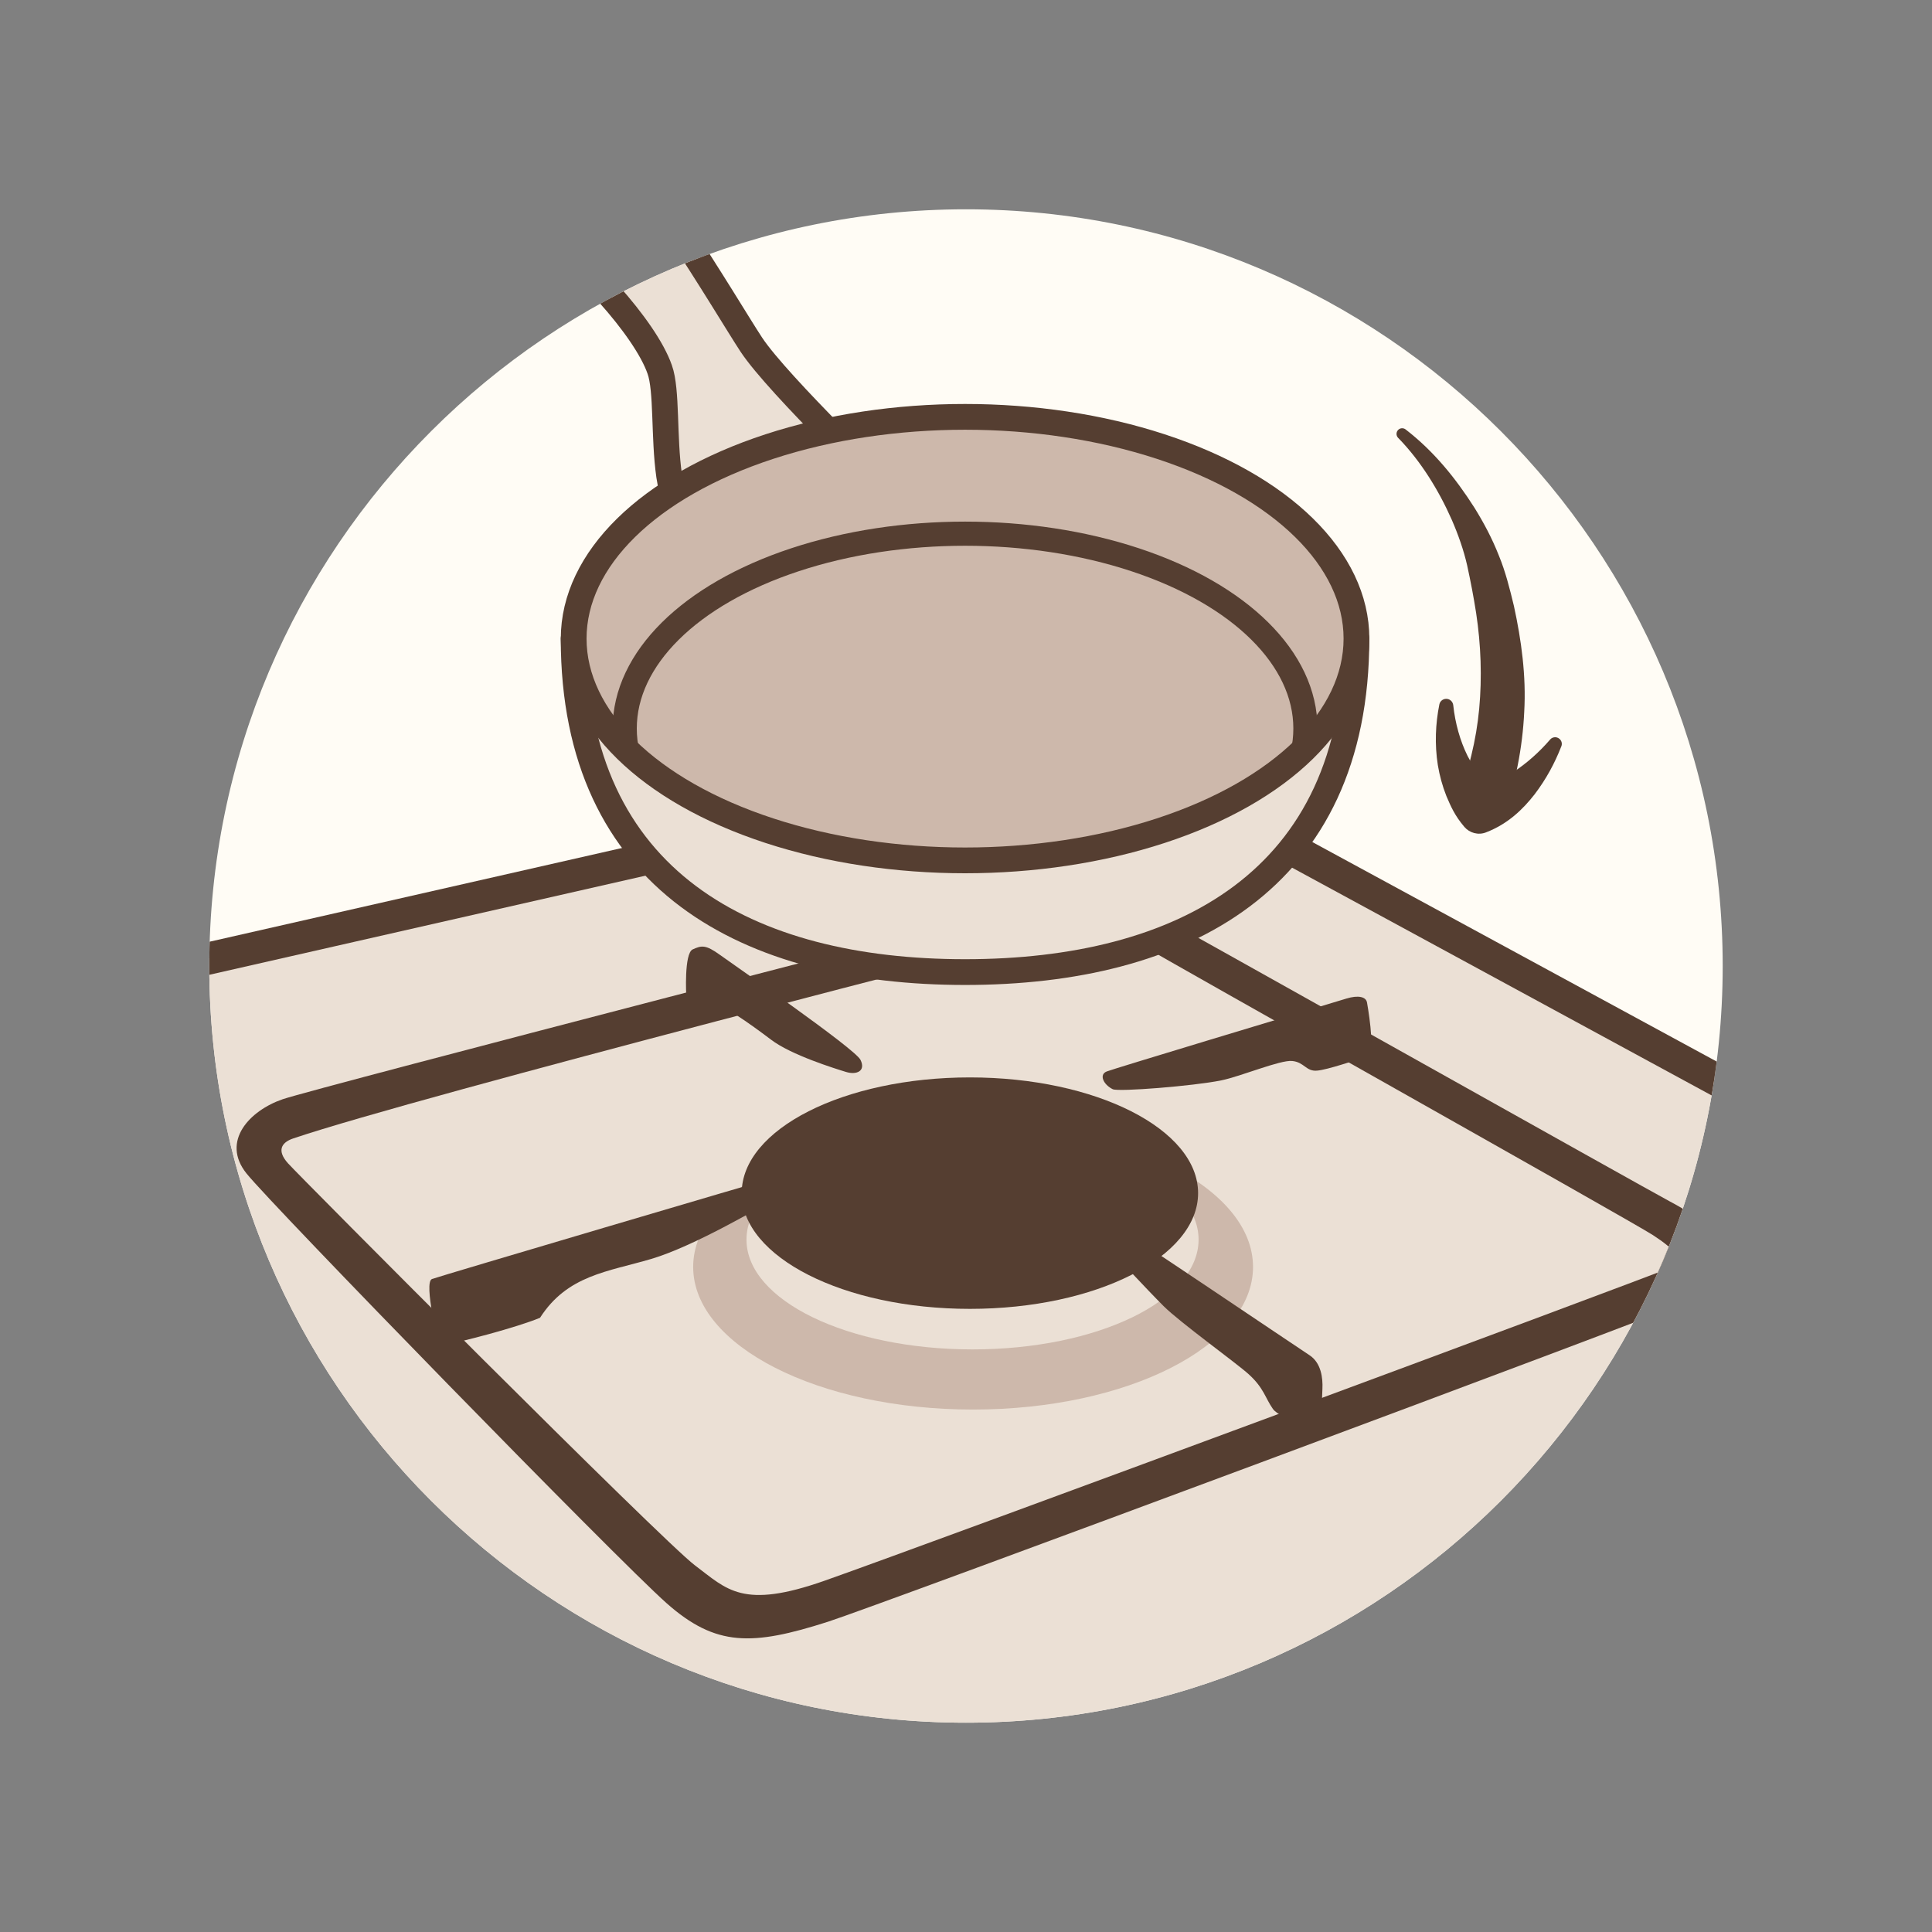 <?xml version="1.0" encoding="utf-8"?>
<!-- Generator: Adobe Illustrator 16.0.0, SVG Export Plug-In . SVG Version: 6.00 Build 0)  -->
<!DOCTYPE svg PUBLIC "-//W3C//DTD SVG 1.1//EN" "http://www.w3.org/Graphics/SVG/1.1/DTD/svg11.dtd">
<svg version="1.1" id="Layer_1" xmlns="http://www.w3.org/2000/svg" xmlns:xlink="http://www.w3.org/1999/xlink" x="0px" y="0px"
	 width="60px" height="60px" viewBox="0 0 60 60" enable-background="new 0 0 60 60" xml:space="preserve">
<rect x="0" y="0" width="60" height="60" fill="#808080" stroke="none"/>
<g>
	<defs>
		<path id="SVGID_53_" d="M29.999,53.5C17.041,53.5,6.5,42.958,6.5,30c0-12.96,10.541-23.5,23.499-23.5
			C42.958,6.5,53.5,17.04,53.5,30C53.5,42.958,42.958,53.5,29.999,53.5z"/>
	</defs>
	<clipPath id="SVGID_2_">
		<use xlink:href="#SVGID_53_"  overflow="visible"/>
	</clipPath>
	<rect x="0.625" y="0.625" clip-path="url(#SVGID_2_)" fill="#FFFCF5" width="58.75" height="58.75"/>
	<polygon clip-path="url(#SVGID_2_)" fill="#EBE0D5" stroke="#553E31" stroke-miterlimit="10" points="34.596,23.375 -3.904,32.125 
		20.846,61.125 69.596,42.375 	"/>
	<g clip-path="url(#SVGID_2_)">
		<path fill="#553E31" d="M25.712,50.365c1.472-0.47,25.343-9.355,26.897-10.018c2.618-1.112,0-2.641-0.739-3.029
			c-0.625-0.33-15.933-8.921-16.704-9.33c-0.851-0.451-1.776-0.287-2.616-0.076c-0.838,0.215-22.74,5.874-23.769,6.225
			c-1.025,0.35-1.926,1.302-1.127,2.304c0.801,1.002,11.522,11.997,13.05,13.35C22.231,51.142,23.356,51.119,25.712,50.365z"/>
		<path fill="#EBE0D5" d="M51.833,39.384c-0.962,0.403-22.726,8.471-26.221,9.705c-2.556,0.901-3.031,0.275-4.032-0.477
			c-1.002-0.751-12.3-12.105-12.64-12.489c-0.341-0.382-0.215-0.639,0.167-0.768c3.917-1.323,23.129-6.23,23.768-6.391
			c1.29-0.388,1.61-0.201,2.691,0.451c0.852,0.514,15.084,8.498,15.767,8.942C52.013,38.801,52.371,39.16,51.833,39.384z"/>
		<path fill="#CDB8AB" d="M38.914,39.346c0,2.445-3.892,4.429-8.696,4.429c-4.799,0-8.691-1.983-8.691-4.429
			s3.893-4.428,8.691-4.428C35.022,34.918,38.914,36.9,38.914,39.346z"/>
		<path fill="#EBE0D5" d="M37.223,38.497c0,1.886-3.144,3.41-7.019,3.41c-3.88,0-7.021-1.524-7.021-3.41
			c0-1.879,3.142-3.405,7.021-3.405C34.079,35.092,37.223,36.618,37.223,38.497z"/>
		<ellipse fill="#553E31" cx="30.121" cy="37.054" rx="7.087" ry="3.594"/>
		<path fill="#553E31" d="M13.641,41.801c0,0-0.499-1.979-0.225-2.08c0.273-0.1,10.368-3.08,10.744-3.181
			c0.375-0.1,0.627,0.303,0.075,0.603s-2.655,1.554-4.008,1.954s-2.605,0.501-3.456,1.828
			C16.046,41.224,14.341,41.675,13.641,41.801z"/>
		<path fill="#553E31" d="M21.313,30.936c0,0-0.075-1.327,0.2-1.452c0.277-0.125,0.402-0.151,0.852,0.175
			c0.451,0.326,4.184,2.905,4.358,3.255c0.175,0.352-0.127,0.476-0.45,0.376c-0.326-0.1-1.704-0.525-2.329-1.003
			c-0.627-0.475-1.654-1.213-1.954-1.177C21.784,31.136,21.313,30.936,21.313,30.936z"/>
		<path fill="#553E31" d="M41.815,31.011c-1.812,0.546-7.235,2.181-7.444,2.264c-0.25,0.099-0.1,0.413,0.188,0.552
			c0.179,0.085,2.498-0.098,3.369-0.275c0.613-0.125,1.827-0.64,2.203-0.602c0.376,0.037,0.426,0.325,0.764,0.3
			c0.339-0.025,1.217-0.338,1.554-0.426c0.253-0.063,0.099-1.15,0.005-1.689C42.423,30.953,42.18,30.9,41.815,31.011z"/>
		<path fill="#553E31" d="M34.384,37.894c0.393,0.23,5.923,3.957,6.285,4.194c0.364,0.239,0.415,0.715,0.4,1.04
			c-0.012,0.324-0.051,1.266-0.051,1.266s-1.251-0.302-1.488-0.64c-0.238-0.338-0.278-0.647-0.751-1.076
			c-0.402-0.363-2.127-1.603-2.643-2.116c-0.514-0.513-1.632-1.712-1.93-2.042C33.869,38.144,33.957,37.645,34.384,37.894z"/>
	</g>
	<g clip-path="url(#SVGID_2_)">
		
			<path fill="#EBE0D5" stroke="#553E31" stroke-width="0.8" stroke-linecap="round" stroke-linejoin="round" stroke-miterlimit="10" d="
			M17.815,19.833c0,7.536,5.441,10.356,12.156,10.356c6.712,0,12.154-2.82,12.154-10.356"/>
		
			<path fill="#EBE0D5" stroke="#553E31" stroke-width="0.8" stroke-linecap="round" stroke-linejoin="round" stroke-miterlimit="10" d="
			M27.776,15.419c0,0-3.615-3.46-4.443-4.716c-0.796-1.212-3.447-5.811-6.062-8.504c-0.623-0.638-0.746-0.865-1.316-0.938
			c-0.563-0.07-1.08,0-1.444,0.237c-0.479,0.309-0.633,0.698-0.619,1.052c0.013,0.297-0.066,0.501,0.637,1.292
			c0,0,3.64,4.456,4.38,5.288c0.745,0.834,1.354,1.698,1.579,2.345c0.231,0.638,0.121,2.105,0.293,3.302
			c0.173,1.197,0.834,1.952,1.632,2.625l0.536,0.214L27.776,15.419z"/>
		<path fill="#553E31" d="M17.448,4.118c0,0-0.319-0.435-0.595-0.772c-0.266-0.345-0.638-0.851-0.896-0.971
			C15.702,2.264,15.41,2.38,15.345,2.44c-0.063,0.064-0.161,0.386-0.003,0.632c0.159,0.244,0.637,0.853,0.824,1.07
			c0.188,0.215,0.24,0.367,0.588,0.557C17.104,4.891,17.609,4.39,17.448,4.118z"/>
		<g>
			<defs>
				<ellipse id="XMLID_34_" cx="29.971" cy="19.833" rx="12.155" ry="6.887"/>
			</defs>
			<use xlink:href="#XMLID_34_"  overflow="visible" fill="#CDB8AB"/>
			<clipPath id="XMLID_5_">
				<use xlink:href="#XMLID_34_"  overflow="visible"/>
			</clipPath>
			
				<ellipse clip-path="url(#XMLID_5_)" fill="none" stroke="#553E31" stroke-width="0.75" stroke-linecap="round" stroke-linejoin="round" stroke-miterlimit="10" cx="29.971" cy="22.624" rx="10.57" ry="6.05"/>
			
				<use xlink:href="#XMLID_34_"  overflow="visible" fill="none" stroke="#553E31" stroke-width="0.8" stroke-linecap="round" stroke-linejoin="round" stroke-miterlimit="10"/>
		</g>
	</g>
	<g clip-path="url(#SVGID_2_)">
		<g>
			<path fill="#553E31" d="M48.489,23.177c-0.206,0.528-0.472,1.02-0.83,1.491c-0.36,0.461-0.825,0.919-1.509,1.182
				c-0.242,0.096-0.513,0.017-0.673-0.17c-0.3-0.354-0.418-0.631-0.558-0.958c-0.126-0.317-0.212-0.64-0.266-0.962
				c-0.101-0.646-0.073-1.283,0.047-1.882c0.023-0.118,0.139-0.195,0.257-0.171c0.096,0.019,0.165,0.102,0.175,0.194
				c0.061,0.564,0.212,1.104,0.444,1.574c0.12,0.234,0.261,0.452,0.419,0.644c0.145,0.18,0.361,0.389,0.479,0.441l-0.673-0.17
				c0.354,0.014,0.795-0.152,1.199-0.415c0.406-0.263,0.8-0.614,1.132-0.998l0.008-0.01c0.074-0.086,0.205-0.096,0.291-0.021
				C48.5,23.005,48.521,23.098,48.489,23.177z"/>
		</g>
		<g>
			<path fill="#553E31" d="M45.454,24.941c-0.067-0.599,0.129-0.992,0.241-1.487c0.116-0.475,0.197-0.957,0.243-1.444
				c0.089-0.975,0.056-1.972-0.095-2.969c-0.08-0.513-0.169-0.977-0.281-1.49c-0.104-0.457-0.275-0.947-0.474-1.404
				c-0.403-0.914-0.959-1.819-1.652-2.533l-0.017-0.017c-0.067-0.069-0.065-0.181,0.004-0.248c0.063-0.062,0.162-0.065,0.229-0.013
				c0.877,0.677,1.553,1.513,2.142,2.438c0.29,0.47,0.543,0.942,0.756,1.484c0.202,0.486,0.342,1.046,0.466,1.562
				c0.231,1.062,0.384,2.169,0.32,3.286c-0.026,0.559-0.095,1.116-0.203,1.664c-0.11,0.528-0.213,1.142-0.635,1.529l-0.025,0.023
				c-0.248,0.228-0.634,0.211-0.862-0.037C45.521,25.186,45.469,25.065,45.454,24.941z"/>
		</g>
	</g>
</g>
</svg>
